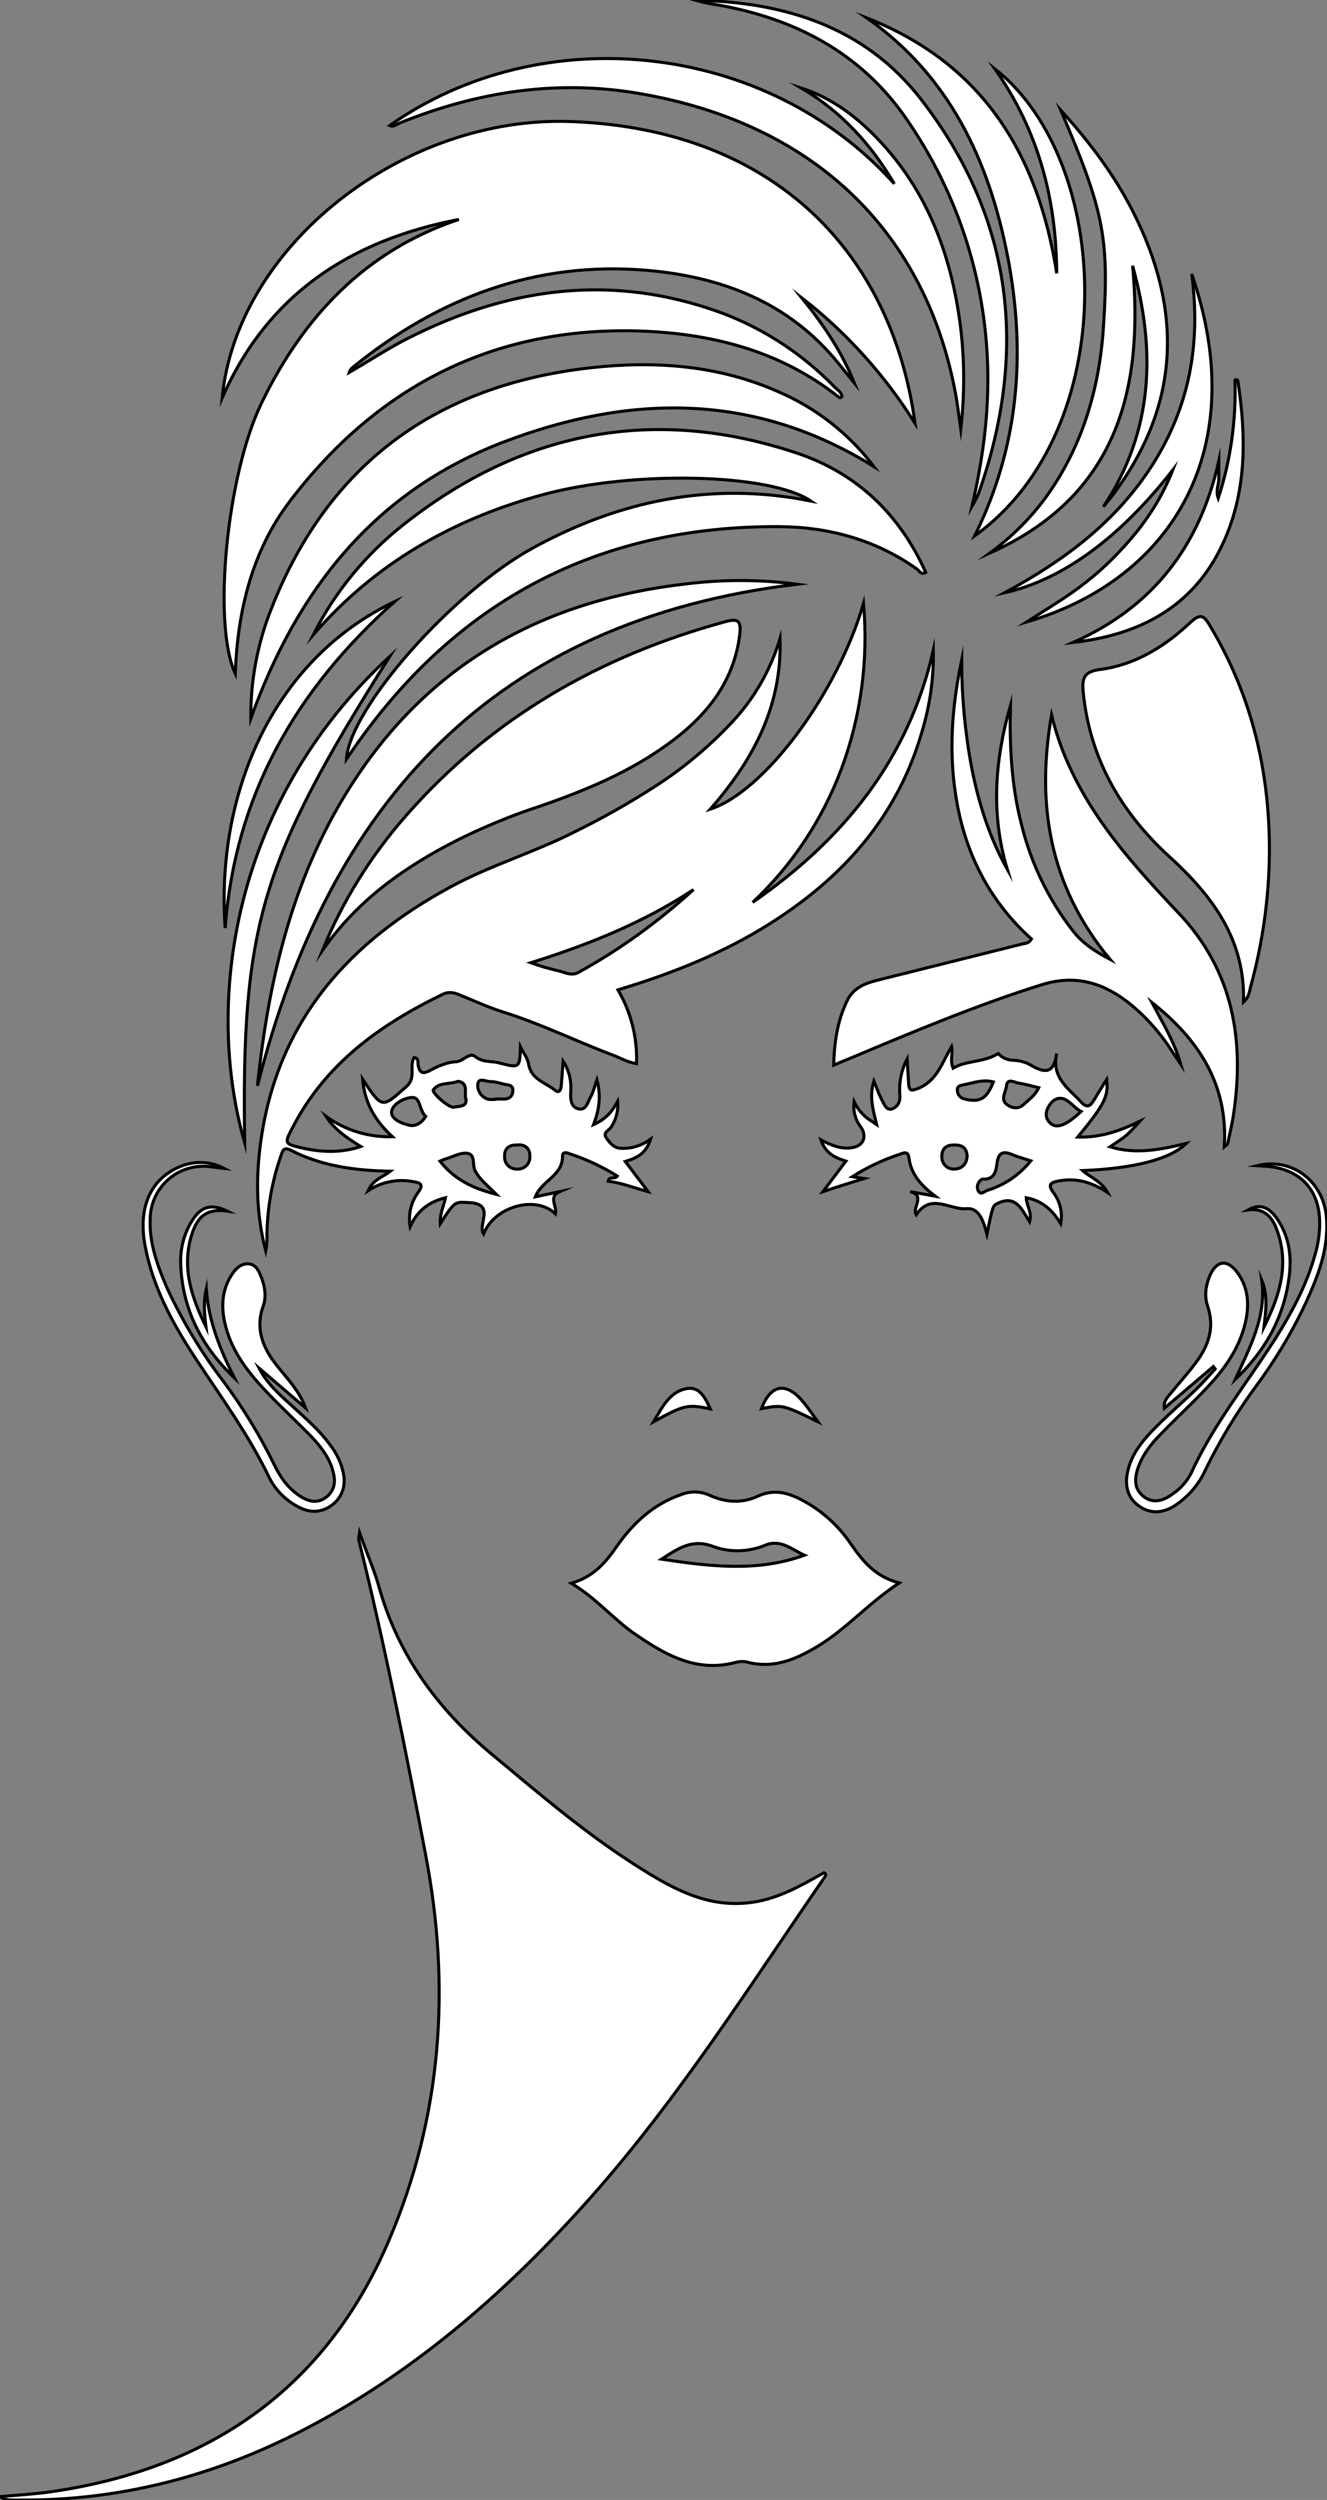 <?xml version="1.0" encoding="utf-8"?>
<!-- Generator: Adobe Illustrator 24.1.0, SVG Export Plug-In . SVG Version: 6.00 Build 0)  -->
<svg version="1.1" id="图层_1" xmlns="http://www.w3.org/2000/svg" xmlns:xlink="http://www.w3.org/1999/xlink" x="0px" y="0px"
	 viewBox="0 0 435.5 820.3" style="enable-background:new 0 0 435.5 820.3;" xml:space="preserve">
<rect x="0" y="0" width="435.5" height="820.3" fill="#808080" stroke="none"/>
<style type="text/css">
	.st0{fill:#FFFFFF;stroke:#000000;stroke-miterlimit:10;}
</style>
<g>
	<path id="X008FD2M2Gra6OT33" class="st0" d="M118,502.9c2.4,6.8,4.9,12.4,6.5,18.2c6.3,22.3,19.4,40,37,54.6
		c16,13.3,31.8,26.9,49.6,37.9c10.4,6.5,21.1,12.1,34.1,10.8c9.5-0.9,17.3-5.5,25.2-9.9c0.7,0.3,0.7,0.8,0.4,1.2
		c-24.7,35.8-47.9,72.6-76.9,105.3c-28.7,32.3-60.9,60.2-100.1,79.2C65.5,813.9,35.6,820.9,4,820.3c-1.4,0.1-2.8-0.3-4-1.1
		c5.6-0.5,11.2-0.8,16.8-1.6c51.8-7.5,90.1-33.8,110.8-82.4C145,694.6,148,652,139.7,608.7c-6.6-34.7-13.5-69.3-22-103.6
		C117.8,504.4,117.9,503.6,118,502.9z"/>
	<path id="X0031BFM2Gra2OT25" class="st0" d="M170.8,343.5c0.9,1.9,2.4,3.7,2.7,5.8c0.9,4.9,5.5,5.9,8.6,8.4c1.6,1.3,2-0.4,2.1-1.5
		c0.2-2.4,0.4-4.9,0.6-8c2,3,2.8,6.6,2.5,10.2c-0.1,2.4,0.1,4.8,2.4,5.4c2.7,0.8,3.2-2.3,4.2-4c0.8-1.4,1.1-3,2-5.5
		c1.4,5.3,0.8,9.7-1.1,14.7c3.8-1.7,5.9-3.9,7.9-7.6c0.3,3-0.5,5.9-2.1,8.4c-0.7,1.1-2.9,1.8-1.6,3.6s2.5,3.4,5.1,3.4
		c3.4,0.1,6.7-1,9.4-3c-1.5,4.8-4.6,6.2-8.3,7.3l7.5,9.9c-4.6-1.2-8.7-2.9-13.1-3.4c0.4-1.9,2.2-0.5,3-1.7c-4.8-3-9.9-5.4-15.3-7.2
		c-1-0.4-2.7-1.1-2.7,0.7c0.1,6.4-6.8,7.9-8.9,13.3l8-1.7c-3.9,1.7-0.8,4.8-1.4,7.3c-6.5-6.3-20.1-2.4-23.6,6.6
		c-2.1-3.1,4.1-9.9-4.8-10.3c-4.5-0.2-4.5-0.8-9.4,6.9c-0.2-3.4,1.1-5.6,1.7-8.5c-5.4,1.4-9.1,4-11.6,9.5c-0.7-4,0.3-8.2,2.8-11.5
		c1.6-2.2,0.6-2.9-1.4-3.2c-5.2-1.1-10.7-0.1-15.2,2.9c1.8-3.8,4.6-4.3,7.3-6.4c-12-0.2-22.8-1.8-32.7-6.9c-2.6-1.3-2.7,0.6-3.3,2.1
		c-2.9,8.4-4.4,17.1-4.5,26c0.1,1.6-0.1,3.3-0.4,4.9c-3.3-12.6-3.3-25.3-1.3-38c6-38.3,29.1-63.6,62-81.4
		c12.9-7,27.1-11.2,40.2-17.8c9.4-4.6,18.6-9.8,27.4-15.5c9.1-5.9,17.4-12.9,24.8-20.8c7.3-7.8,12.6-17.1,15.7-27.4
		c0.7,22-8.7,39.8-22.9,56c17.6-5.7,41.5-37.5,50.3-67.5c1.6,18.4-0.8,36.9-7.2,54.1c-6.2,16.7-16.2,31.8-29.2,44
		c29.6-20.5,51.2-46.8,59.3-82.8c0.2,9-1.1,18.1-3.7,26.7c-7.7,26.8-24.6,46.5-47.5,61.5c-14.7,9.7-30.8,16.5-47.5,21.8l-4.8,1.5
		c4.3,7.3,6.4,15.7,6.1,24.2c-3-0.4-5.5-2-8.3-3c-11.9-4.5-23.4-10.2-35.7-14c-4.7-1.5-9.5-3.7-14.2-5.6c-1.7-0.7-3.4-1.1-5.3-0.2
		c-20.7,10-38.7,22.9-49.5,44c-2.6,5-2.5,5.1,2.9,6.4c7.2,1.7,13.7,1.6,19.6-0.4c-4.5-2.8-8.6-5.5-11.4-9.9c6.3,4.6,14,6.9,21.8,6.7
		c-5.4-5-9.1-10.7-9.8-18.9c6.5,9.8,6.3,9.6,14.4,2.4c3.3-2.9,0.8-6.6,2.5-9.5c1.6,0.2,1.2,1.5,1.3,2.4c0.5,2.6,1.4,3.2,4,1.8
		s5.6-2.7,8.4-2.8c2.5-0.1,4.4-3.3,6.4-1.7c2.6,2.1,5.6,1.3,8.3,2.2C170.5,350.5,170.6,350.3,170.8,343.5z M227.6,291.9
		c-16.5,10.9-34.6,18.1-53.4,24c3,1.1,6.2,2,9.3,2.7c2,0.5,4,1.7,6.3,0.5C203.4,311.6,216.1,302.4,227.6,291.9z M144.4,381
		c4.6,5.9,10.6,8.9,18.5,10.9c-3-3-5.5-4.9-7-7.8c-1-1.9,0.3-5.4-2.7-5.7c-2.1-0.2-4.5,1.1-6.7,1.8C146,380.3,145.4,380.6,144.4,381
		z M139.7,366.3c-2.1-1.9-1.7-6.2-4.3-6.2s-6.6,2.1-6.9,4.7c-0.2,2.5,3.6,4,6.3,4.5C136.5,369.5,138.5,368.4,139.7,366.3z
		 M150.3,354.8c-2.8,1.1-6.2,0.2-8.1,2.8c-0.6,0.9,5.2,6.1,6.8,5.7s4.7,0,3.8-3.1C152.4,358.4,153.8,355.3,150.3,354.8L150.3,354.8z
		 M162.8,360.7v-0.1c0.5,0,1,0,1.5,0c2,0.2,3.8-0.2,4-2.5c0.3-2.5-2.1-2-3.5-2.5c-1.3-0.4-2.6-0.7-3.9-0.7c-1.4,0-3.9-1.5-4.1,0.9
		c-0.2,2.2,1.3,4.3,3.4,4.9C161.2,360.8,162,360.8,162.8,360.7L162.8,360.7z M169.7,375.7c-2.7-0.1-4.2,1.2-4.1,3.8
		c-0.1,2.2,1.6,4,3.7,4.1c0.1,0,0.2,0,0.3,0c2.2,0.2,4.1-1.4,4.3-3.6c0-0.2,0-0.5,0-0.7C173.9,376.7,172.2,375.4,169.7,375.7
		L169.7,375.7z"/>
	<path id="X002C72M2Gra8Co11_3_" class="st0" d="M72.9,130.6c4.8-50,59.6-93,115-90.7c67,2.7,104.9,43.8,112.4,99
		c-9.9-15.8-22.5-29.8-37.2-41.2c7,8.6,13.1,17.6,17.3,28l-5.5-6.8c-16.2-19.8-38.2-28.1-62.6-30.2c-36.5-3.1-68.5,9-96.6,31.9
		c-0.5,0.4-0.9,1-1.1,1.6c6.3-3.6,12.3-7.6,18.7-10.9c31.9-16.3,64.9-21.5,99.6-10c15.6,5.1,29.7,14,41.1,25.8
		c0.9,0.9,2.2,1.6,2.3,3c-0.4,0.7-1,0.3-1.3,0c-18.4-14.5-39.9-20.3-62.8-21.4c-48.8-2.2-87.8,17.3-117.1,55.8
		c-12.4,16.3-17.1,35.9-17.9,56.5c-7.5-16-2.9-65.3,8.8-89.1C99.7,103.8,120,82.2,150.6,72C115.2,78.8,87.9,96.4,72.9,130.6z"/>
	<path id="X0031BFM2Gra4OT25" class="st0" d="M378,328.9c3.5,6.6,7.4,12.9,9.5,20.3c-0.8-1.2-1.7-2.5-2.5-3.7
		c-4.1-6.5-9.2-12.3-15.3-17c-8.5-6.4-17.5-8.7-28.1-5.3c-21,6.6-41.3,15.1-61.5,23.6c-2,0.8-3.9,1.6-6.5,2.7
		c0.2-7.8,1.3-14.8,4.5-21.3c1.9-3.9,5.6-5.5,9.6-6.5c16-4,32-8,48-12c1-0.2,2-0.2,2.8-1.6c-13.2-11.9-21.2-26.9-24.4-44.5
		c-2.9-15.8-1.8-31.4,1.5-47c0,11.9,1.1,23.7,3.3,35.4c2.3,11.6,5.8,22.8,11.7,33.3c-5.5-18.1-4.1-36,1-53.8
		c-0.3,13.1,0.3,26.2,3.6,38.9c3.1,12.7,8.8,24.6,16.8,34.9c3,3.9,6.8,6.6,12.3,9.5c-20.2-24.4-24.2-51.3-19.2-80.2
		c6.4,26.5,23.7,46,41.7,65s21.8,41.9,17.9,66.9c-0.5,3-1.2,5.9-1.8,8.8c0,0.2-0.4,0.4-1.1,1C403.1,355.4,393,340.8,378,328.9z"/>
	<path id="XBD54E0M2Gra6OT1" class="st0" d="M102.8,208.3c7.1-14.1,17.3-26.5,29.8-36.3c38.7-30.5,81.8-39,128.7-23.4
		c19.7,6.5,33.9,20,42.5,39.2c-1.6,1-2.1-0.6-2.9-1.1c-13.5-9.6-29-13.8-45.2-13.9c-59.2-0.3-105.8,24.2-139.6,72.8
		c-0.8,1.1-1.5,2.2-2.4,3.5c1-16.6,34.7-54.8,61.2-69.3c28.5-15.6,58.8-21.9,91.2-15.4c-13.3-9.1-58.4-10.1-87.9-2.1
		S123.1,184.8,102.8,208.3z"/>
	<path id="X002C72M2Gra3Co11_3_" class="st0" d="M408.1,328.8c0.6-20.5-10.2-34.8-24.2-47.6c-15.9-14.5-26.2-32.1-28.4-54
		c-0.4-4.4,0-6.8,5.4-7.5c11.6-1.5,21.3-7.5,29.7-15.4c3.5-3.3,4.6-2.2,6.6,1.2c13.6,22.8,19.5,47.6,19.4,74
		c-0.1,15-2.2,29.9-6.2,44.4C410,325.5,409.9,327.2,408.1,328.8z"/>
	<path id="XBF0202M2Gra8Co4" class="st0" d="M187.5,519.5c7.5-2.2,11.3-6.9,15-12.2c5.3-7.6,12-13.8,21.1-16.9
		c3-1.2,6.3-1.1,9.2,0.2c5.2,2.4,10.7,2.8,16,0.3c4.8-2.2,9.1-1.3,13.4,0.8c6.9,3.4,12.8,8.6,17.1,15c3.9,5.6,7.9,10.6,15.8,12.7
		c-10.2,6.7-17.5,15.3-27.1,21c-6.9,4.1-14,7.1-22.3,5.1c-1.3-0.4-2.7-0.4-4-0.1c-13,3.6-23.4-2.4-33.4-9.3
		C201.3,531.3,195.8,524.5,187.5,519.5z M217.1,511.6c16,2.4,31.5,4.3,46.9-1.3c-3.9-1.7-7.7-5.4-12.8-3.3
		c-5.6,2.3-11.8,2.5-17.5,0.3C226.9,504.9,222.4,508.2,217.1,511.6L217.1,511.6z"/>
	<path id="X002C72M2Gra8Co11_2_" class="st0" d="M105.8,311.9c6.6-16.2,15.9-31.1,27.4-44.2c28.2-32.2,63.7-52.5,104.8-63.7
		c4-1.1,5.3-0.5,4.8,4c-1.8,15.2-10.3,26.1-21.9,34.9c-13.3,10.1-28.5,16.4-44.2,21.8c-8.9,2.9-17.5,6.5-25.9,10.6
		C133.1,284.2,117.3,295.3,105.8,311.9z"/>
	<path id="X002C72M2Gra8Co11_1_" class="st0" d="M286.8,153.1c-39.2-24.4-80.1-23.9-121.7-8c-42.5,16.3-67.8,48.8-82.8,90.7
		c-0.1-12.4,2.2-24.7,6.8-36.2c18.7-47.5,54.2-73.2,104.5-78.9c21.3-2.4,42.3-0.9,62.2,8C268,134,278.7,142.4,286.8,153.1z"/>
	<path id="X002C72M2Gra3Co11_2_" class="st0" d="M284.5,5.9c38.1,15,56.2,44.8,62.3,83.8c-0.1-24.3-6-46.8-20.3-67.1
		c39,30.6,41.8,118.5-6.6,153.2c14.7-29.8,16.8-60.4,10.8-91.6C324.6,52.8,311.7,25,284.5,5.9z"/>
	<path id="XE655FFM2Gra2OT30" class="st0" d="M312.3,343.4c0.5,2.3-0.6,4.4,0.5,7.1c4.3-2.6,9.9-1.8,14.8-4.8c1.3,1.4,3.1,2.2,5,2.2
		c2,0.1,4,0.6,5.7,1.6c4.3,2.5,7.5,3.2,8.5-3.8c-1.8,8,3.9,11.4,7.9,15.8c1.8,2,2.9,1.7,4.1-0.2c1.5-2.4,2.9-4.8,4.4-7.1
		c0.6,5.5-0.5,7.9-9.5,18.9c7.7,0.2,14-2.1,20.4-5.2c-1.4,1.6-2.8,3.1-4.3,4.5c-1.6,1.4-3.5,2.5-5.5,3.9c8.6,2.6,16.6,0.9,25-1.1
		c-5.3,5.2-17.1,8.2-34,8.9c2.7,2.4,6,3.3,8.2,7.2c-5.6-3.7-10.7-4.8-16.1-3.8c-2.5,0.5-3.7,1.1-1.7,3.8c2.2,2.9,3.1,6.6,2.4,10.2
		c-2.8-4.6-6.1-7.5-11.3-8.5c0.1,2.7,2,4.8,1.1,7.9c-2.6-4.1-4.5-9-10.6-6c-1.3,0.7-1.5,0.4-3.4,10.1c-1.1-4-2.4-8.8-6.7-8.4
		c-5.4,0.5-11.7-5.3-16.5,2c-1.5-2.3,3.2-6.3-2-7.6l8.2,1.5c-4.4-3.4-7.9-7-8.6-12.6c-0.3-2.2-1.6-1.7-2.9-1.2
		c-5.5,1.8-10.8,4.3-15.7,7.4l3.9,0.6c-4.4,1.4-8.8,2.7-13.5,4.3l7.5-10c-3.6-1.1-6.7-2.6-8.2-7c3.5,1.9,6.7,3.1,10.1,2.6
		c3.8-0.5,5.2-3.6,3-6.8c-1.8-2.3-2.6-5.3-2.2-8.3c1,2.1,2.5,4,4.3,5.4c0.8,0.6,1.6,1.1,3.1,2.1c-1.2-5-2.5-9.2-0.9-14.3
		c1,2.4,1.6,4.3,2.5,6c0.8,1.4,1.5,3.7,3.3,3.2c1.8-0.5,3-2.3,2.7-4.7c-0.3-4,0.5-8.1,2.4-11.7c0.2,3.5,0.4,5.9,0.5,8.2
		c0.2,2.5,1.1,2.2,3.2,1.4C307.7,354.5,309.2,348.5,312.3,343.4z M338.3,380.9c-2.4-0.8-4.4-1.3-6.2-2.1c-3-1.2-4.4-0.6-4.9,2.9
		c-0.3,2.3-0.7,5.4-4.6,5.2c-0.9,0-2.3,1.8-1.7,3.5c0.8,2.1,2.2,0.5,3.1,0.2C329.6,388.9,334.6,385.5,338.3,380.9L338.3,380.9z
		 M354.8,364.7c-3-1.5-5-5.8-8.7-3.8c-1.2,0.7-3.9,4-2.2,6.7C346,370.8,349.4,369.8,354.8,364.7L354.8,364.7z M340.9,356.9
		c-2.5-0.6-4.5-1.2-6.6-1.5c-1.4-0.2-3.7-1.8-4,0.9c-0.2,2-2,4.4,0,6c1.6,1.3,3.9,1.9,5.9-0.1C337.7,360.7,339.6,359.6,340.9,356.9
		L340.9,356.9z M326,355c-3.5-0.9-6.5,0.3-9.5,0.9c-1,0.2-2.5,0.3-2.3,1.9c0,1.4,1,2.5,2.3,2.8C321.5,361.8,323.8,360.7,326,355
		L326,355z M317.4,379.3c-0.2-2.8-1.8-3.7-4.4-3.6c-2.7,0-4,1.4-3.9,4c0,2.1,1.7,3.9,3.8,3.9c0.2,0,0.3,0,0.5,0
		C315.9,383.4,317.3,381.8,317.4,379.3L317.4,379.3z"/>
	<path id="X002C72M2Gra3Co11_1_" class="st0" d="M293.5,60.3c-7.6-12.9-17.4-23.7-30.5-31.4c9,2.9,16.5,8.2,23.2,14.8
		c17.6,17.4,25.9,39.2,29,63.3c1.4,11.2,1.4,22.6,0.1,33.9c-0.5-3.5-0.9-7.1-1.5-10.6c-9.5-53.5-46-89.7-103.9-99.6
		c-27.2-4.7-53.4-0.6-78.8,9.7c-1,0.4-1.9,1.4-3.2,0.8C177.6,6.1,251.4,13.4,293.5,60.3z"/>
	<path id="X002C72M2Gra8Co11" class="st0" d="M84.5,356.3c3.7-35.8,11.9-70.2,32.1-100.7c25.7-38.9,62.8-58.8,108.5-64
		c12.1-1.5,24.3-1.5,36.4,0.1C162.3,203.6,107.9,263.3,84.5,356.3z"/>
	<path id="XBD54E0M2Gra7OT1_4_" class="st0" d="M362.1,166.3c16.5-24.9,17.3-51.4,9.6-79.1c3.8,41.2-5.5,75.8-46.9,94.3
		c7.4-5.4,13.9-11.9,19.2-19.4c11.7-16.7,17-35.7,18.2-55.8c1.8-28.5-0.1-37.5-14.1-70.2c9.7,10.8,17.5,21.2,23.5,32.9
		c16.5,32.2,16,63.3-6.1,93C364.4,163.5,363.2,164.9,362.1,166.3z"/>
	<path id="XBD54E0M2Gra7OT1_3_" class="st0" d="M319,166.1c3.2-13.8,5.2-27.6,5.2-41.6c0-30.9-9.5-61-27.3-86.3
		C282.2,17.3,261,6.2,236,1.7c-2.6-0.4-5.2-0.9-7.7-1.6c29.1,0.5,55.5,8.7,73.9,32.4c30.4,39.2,35.3,82.9,19,129.3
		C320.6,163.3,319.8,164.7,319,166.1z"/>
	<path id="X002C72M2Gra3Co11" class="st0" d="M384.9,154.2c-17,21.8-35.9,36-55.2,40.3c20.2-10.9,36.9-23.7,48.6-42.1
		c11.9-18.8,15.9-39.3,12.8-62.5c19.6,56.7-5.7,100-54.2,114.2c6.5-4.2,13.2-8.1,19.3-12.9c6.2-4.8,11.7-10.4,16.7-16.5
		C377.9,168.5,382,161.6,384.9,154.2z"/>
	<path id="XFF6315M2Gra3OT38_1_" class="st0" d="M398.2,448.4l-16.1,13.7c-0.3-2.4,1.1-3.7,2.1-4.9c2.6-3.2,5.4-6.3,7.9-9.6
		c4.4-5.7,6.7-11.8,4.2-19.1c-1.1-3.3-0.6-6.6,0.7-9.8c2.1-5,5.6-5.7,8.9-1.4c3.8,5,4.2,10.8,2.8,16.7c-1.9,8.2-6.6,14.9-12.2,20.9
		c-5,5.4-10.4,10.3-15.5,15.6c-3.2,3.2-6,6.8-7.5,11.1c-1.2,3.5-1.4,7,1.9,9.5s6.6,1.2,9.6-1c2.5-1.7,4.5-4,5.9-6.7
		c7.3-16,18.4-29.6,27.8-44.4c5.4-8.6,10.2-17.6,12.9-27.4c1-3.4,1.5-6.8,1.5-10.3c0-10.9-6.4-17.7-17.3-18.6l-3.3-0.2
		c11.5-2.9,21.8,5.1,22.8,16.8c0.9,10.2-2.7,19.3-6.8,28.3c-4.6,9.8-10.2,19.1-16.7,27.8c-6.2,8.5-11.6,17.5-16.2,26.9
		c-2.2,4.9-5.8,9-10.3,11.9c-3.8,2.3-7.6,2.6-11.3,0.1s-4.8-6.3-4.1-10.5c1.1-6.6,5.3-11.4,9.8-15.9c4.2-4.2,8.8-8.1,13.1-12.3
		c2.1-2,4-4.3,6-6.4L398.2,448.4z"/>
	<path id="XFF6315M2Gra3OT38" class="st0" d="M100.3,462L85,448.9c2.8,5.4,7.3,9.2,11.6,13.1c4,3.7,8.2,7.3,11.5,11.8
		c2.4,3,4.1,6.5,4.7,10.3c0.7,3.9-0.9,7.8-4.2,10c-3.3,2.3-6.9,2.3-10.4,0.5c-4.2-2.1-7.7-5.5-9.8-9.7
		c-6.8-14.2-16.1-26.8-24.7-39.9c-7.3-11.2-13.6-22.9-16.1-36.3c-2.3-12.4,1.7-21.6,11-25.7c4.8-2.2,10.3-2.1,15,0.4
		c-2.9-0.3-4.6-0.7-6.4-0.7c-9.6-0.3-17.6,7.3-17.9,16.9c0,0,0,0,0,0.1c-0.4,8.2,2.4,15.7,5.6,23.1c5,10.7,11.1,20.9,18.3,30.3
		c6.5,8.7,12.1,17.9,16.9,27.7c2.1,4.3,4.8,8,9,10.5c2.7,1.6,5.4,1.9,7.9,0s3.2-4.6,2.5-7.6c-1-4.9-4-8.8-7.3-12.3
		c-5-5.1-10.3-10-15.2-15.2c-6.1-6.5-11.4-13.5-13.3-22.5c-1.2-5.6-0.7-11,2.6-15.8c1.2-1.8,3-3.4,5.3-3.2c2.5,0.2,3.4,2.5,4.2,4.5
		c1.1,3,1.7,6.1,0.6,9.3c-2.7,7.4-0.2,13.7,4.4,19.5C94.2,452.3,98.2,456.3,100.3,462z"/>
	<path id="XBD54E0M2Gra7OT1_2_" class="st0" d="M127.9,215.4C85.5,282.5,79.2,303.7,80.3,375C67.3,329.8,75.5,263.7,127.9,215.4z"/>
	<path id="XBD54E0M2Gra7OT1_1_" class="st0" d="M400,151.2c0,2,0,4,0,5.9s-1.1,3.8-0.2,6.4c4.1-12.5,5.9-25.6,5.5-38.8
		c0.8-0.4,1,0.2,1,0.6c2.6,17.4,2.9,34.6-4.1,51.1c-9.3,21.9-27.1,31.8-50,34.4C378.4,199.2,393.8,179.1,400,151.2z"/>
	<path id="XBD54E0M2Gra7OT1" class="st0" d="M73.9,304.5c-3.1-42.8,14.7-87.5,55.6-107.1C96.8,226.6,77.1,261.3,73.9,304.5z"/>
	<path id="XFF6315M2Gra4OT38_1_" class="st0" d="M405.4,452.6c4.7-10.4,10.3-20.5,8.7-32.5c2.1,5,1.3,10.2,0.7,15.4
		c5.3-10.6,8.7-21.3,3.8-33.1c-1.7-3.9-4.5-6-9-5.4c4.6-2.6,7.5-0.1,9.8,3.3c3.8,5.8,4.6,12.4,3.6,19.2
		C421.2,432.7,415,443.5,405.4,452.6z"/>
	<path id="XFF6315M2Gra4OT38" class="st0" d="M76.9,452.1c-10.7-10.2-17.1-22.5-17.6-37.4c-0.2-5.2,1.2-10.4,4.1-14.7
		c2.3-3.4,5.3-5.5,11.2-2.6c-7.9-1.1-10.2,3-11.8,8.1c-3.2,10.8,0.2,20.4,4.8,29.9c-0.5-4.1-0.9-8.2,0.1-12.5
		C68.4,433.5,72.3,442.9,76.9,452.1z"/>
	<path id="X008FD2M2Gra4OT33_1_" class="st0" d="M249.9,462.2c2.9-7.7,7.7-8.8,13-3c1.8,2,3.3,4.3,5.5,7.3
		C256.9,460.9,256.9,460.9,249.9,462.2z"/>
	<path id="X008FD2M2Gra4OT33" class="st0" d="M233.1,462.3c-7.5-1.6-8.6-1.3-18.6,4.2c3-5.1,5.4-9.9,11-10.9
		C229.7,455,231.4,458.6,233.1,462.3z"/>
</g>
</svg>
